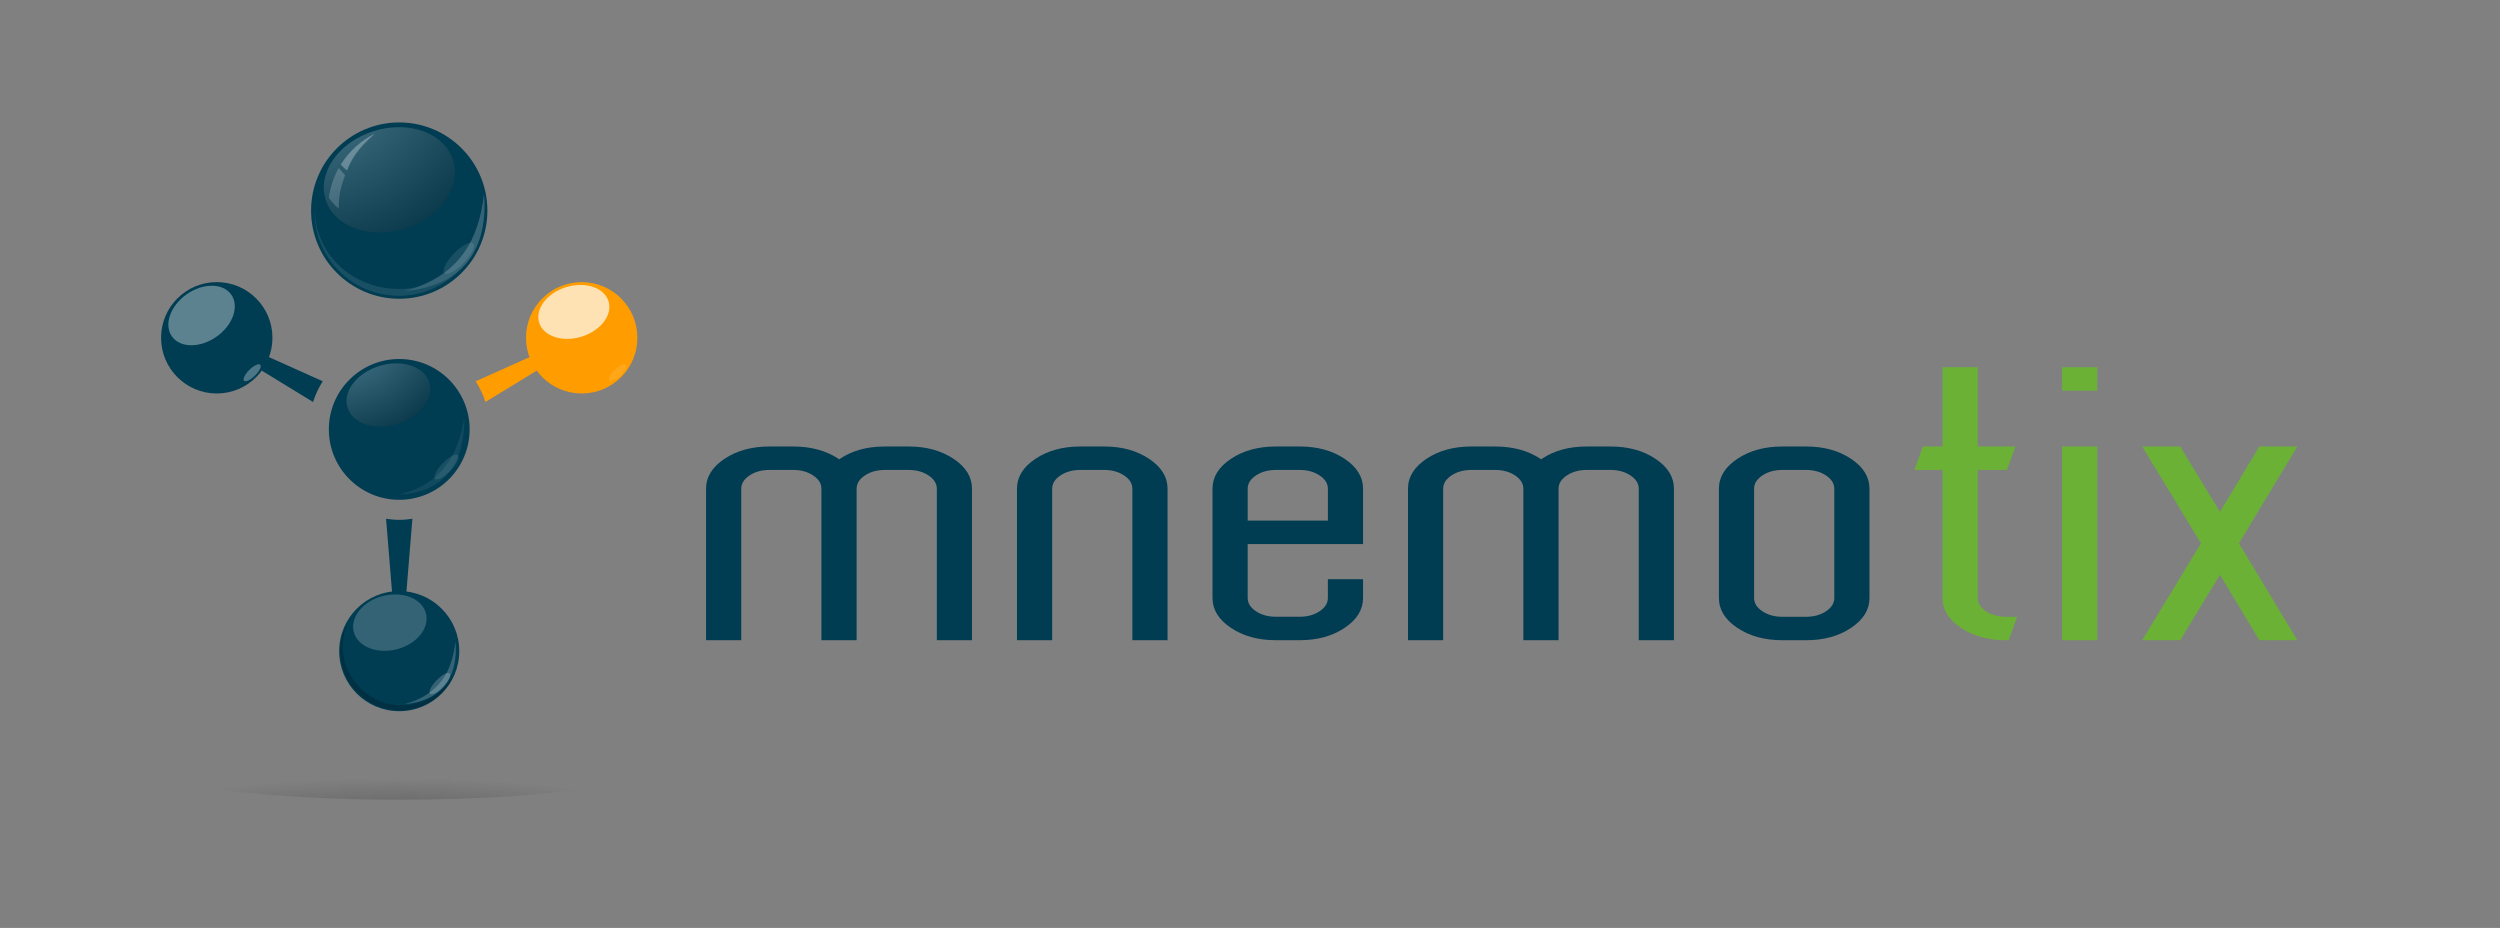 <?xml version="1.0" encoding="utf-8"?>
<!-- Generator: Adobe Illustrator 16.0.0, SVG Export Plug-In . SVG Version: 6.00 Build 0)  -->
<!DOCTYPE svg PUBLIC "-//W3C//DTD SVG 1.1//EN" "http://www.w3.org/Graphics/SVG/1.1/DTD/svg11.dtd">
<svg version="1.1" id="Calque_3" xmlns="http://www.w3.org/2000/svg" xmlns:xlink="http://www.w3.org/1999/xlink" x="0px" y="0px"
	 width="229px" height="85px" viewBox="0 0 229 85" enable-background="new 0 0 229 85" xml:space="preserve">
<rect x="0" y="0" width="229" height="85" fill="#808080" stroke="none"/>
<symbol  id="bille" viewBox="-38.259 -38.259 76.518 76.518">
	<radialGradient id="SVGID_1_" cx="-31.259" cy="40.884" r="89.652" gradientUnits="userSpaceOnUse">
		<stop  offset="0" style="stop-color:#3FD400"/>
		<stop  offset="0.709" style="stop-color:#2EC21A"/>
	</radialGradient>
	<path fill="url(#SVGID_1_)" d="M-38.258-0.001c0,21.131,17.128,38.26,38.259,38.26c21.129,0,38.258-17.129,38.258-38.26
		C38.259-21.13,21.13-38.259,0-38.259C-21.13-38.259-38.258-21.13-38.258-0.001z"/>
	<radialGradient id="SVGID_2_" cx="9.574" cy="-21.617" r="73.945" gradientUnits="userSpaceOnUse">
		<stop  offset="0.285" style="stop-color:#71F900"/>
		<stop  offset="0.648" style="stop-color:#00BA00"/>
	</radialGradient>
	<path fill="url(#SVGID_2_)" d="M28.466,2.595c0-17.582-14.254-31.836-31.838-31.836c-17.582,0-31.836,14.254-31.836,31.836
		s14.254,31.837,31.836,31.837C14.212,34.432,28.466,20.177,28.466,2.595z"/>
	<radialGradient id="SVGID_3_" cx="8.074" cy="-15.45" r="54.493" gradientUnits="userSpaceOnUse">
		<stop  offset="0.176" style="stop-color:#FFFFFF"/>
		<stop  offset="0.727" style="stop-color:#FFFFFF"/>
	</radialGradient>
	<path opacity="0.57" fill="url(#SVGID_3_)" d="M38.259-0.001c0-21.129-17.129-38.258-38.26-38.258
		c-21.128,0-38.257,17.129-38.257,38.258c0,21.13,17.129,38.259,38.257,38.259C21.13,38.258,38.259,21.129,38.259-0.001z"/>
	<radialGradient id="SVGID_4_" cx="12.512" cy="-22.229" r="23.964" gradientUnits="userSpaceOnUse">
		<stop  offset="0.049" style="stop-color:#FFFFFF"/>
		<stop  offset="0.558" style="stop-color:#FFFFFF"/>
	</radialGradient>
	<path fill="url(#SVGID_4_)" d="M25.786-15.435c0-9.292-7.532-16.824-16.824-16.824c-9.293,0-16.825,7.532-16.825,16.824
		c0,9.293,7.532,16.825,16.825,16.825C18.254,1.391,25.786-6.142,25.786-15.435z"/>
	<linearGradient id="SVGID_5_" gradientUnits="userSpaceOnUse" x1="-37.058" y1="-7.901" x2="31.632" y2="-7.901">
		<stop  offset="0" style="stop-color:#3FF500"/>
		<stop  offset="0.044" style="stop-color:#4CF611"/>
		<stop  offset="0.377" style="stop-color:#ABFB90"/>
		<stop  offset="0.605" style="stop-color:#E7FEE0"/>
		<stop  offset="0.709" style="stop-color:#FFFFFF"/>
	</linearGradient>
	<path opacity="0.56" fill="url(#SVGID_5_)" d="M0.953-34.226c-19.981,0-36.178,16.197-36.178,36.177
		c0,7.102,2.053,13.717,5.587,19.306c-4.653-6.106-7.42-13.724-7.42-21.992c0-20.061,16.262-36.323,36.324-36.323
		c14.126,0,26.358,8.069,32.366,19.842C25.237-27.429,13.892-34.226,0.953-34.226z"/>
	<path fill="#FFFFFF" d="M28.194-17.692c0.9-0.869-0.516-3.801-3.164-6.549c-2.648-2.75-5.527-4.273-6.429-3.404
		s0.515,3.801,3.163,6.55C24.414-18.347,27.292-16.823,28.194-17.692z"/>
	<radialGradient id="SVGID_6_" cx="-31.259" cy="40.884" r="89.652" gradientUnits="userSpaceOnUse">
		<stop  offset="0.176" style="stop-color:#00ED00"/>
		<stop  offset="0.385" style="stop-color:#0FDF08"/>
		<stop  offset="0.867" style="stop-color:#2EC21A"/>
	</radialGradient>
	<path fill="url(#SVGID_6_)" d="M-38.258-0.001c0,21.131,17.128,38.26,38.259,38.26c21.129,0,38.258-17.129,38.258-38.26
		C38.259-21.13,21.13-38.259,0-38.259C-21.13-38.259-38.258-21.13-38.258-0.001z"/>
	<linearGradient id="SVGID_7_" gradientUnits="userSpaceOnUse" x1="11.569" y1="38.649" x2="-17.764" y2="26.983">
		<stop  offset="0" style="stop-color:#3FF500"/>
		<stop  offset="0.062" style="stop-color:#4CF611"/>
		<stop  offset="0.532" style="stop-color:#ABFB90"/>
		<stop  offset="0.854" style="stop-color:#E7FEE0"/>
		<stop  offset="1" style="stop-color:#FFFFFF"/>
	</linearGradient>
	<path opacity="0.88" fill="url(#SVGID_7_)" d="M-0.501,32.997c0.51-1.674-3.208-4.293-8.31-5.852
		c-5.101-1.559-9.65-1.467-10.162,0.206c-0.511,1.675,3.21,4.294,8.311,5.853C-5.562,34.763-1.013,34.671-0.501,32.997z"/>
	<linearGradient id="SVGID_8_" gradientUnits="userSpaceOnUse" x1="-16.17" y1="32.806" x2="-25.503" y2="21.806">
		<stop  offset="0" style="stop-color:#3FF500"/>
		<stop  offset="0.062" style="stop-color:#4CF611"/>
		<stop  offset="0.532" style="stop-color:#ABFB90"/>
		<stop  offset="0.854" style="stop-color:#E7FEE0"/>
		<stop  offset="1" style="stop-color:#FFFFFF"/>
	</linearGradient>
	<path opacity="0.88" fill="url(#SVGID_8_)" d="M-20.473,26.597c0.37-0.489-0.538-1.805-2.031-2.936s-3.004-1.652-3.375-1.162
		c-0.373,0.49,0.538,1.805,2.03,2.935C-22.355,26.566-20.845,27.087-20.473,26.597z"/>
</symbol>
<g>
	
		<radialGradient id="SVGID_9_" cx="-16888.834" cy="-6757.254" r="4.232" gradientTransform="matrix(0 -0.836 5.694 0 38512.379 -14044.203)" gradientUnits="userSpaceOnUse">
		<stop  offset="0.03" style="stop-color:#231F20"/>
		<stop  offset="0.101" style="stop-color:#231F20;stop-opacity:0.926"/>
		<stop  offset="1" style="stop-color:#231F20;stop-opacity:0"/>
	</radialGradient>
	<ellipse opacity="0.3" fill="url(#SVGID_9_)" cx="36.57" cy="69.779" rx="24.132" ry="3.476"/>
	<g>
		<g>
			<g>
				
					<ellipse transform="matrix(0.75 -0.662 0.662 0.75 -28.472 36.12)" opacity="0.2" fill="#FFFFFF" cx="33.534" cy="55.716" rx="0.497" ry="0.163"/>
			</g>
			<g>
				<path fill="#FF9D00" d="M44.466,36.821l8.184-5.003l-0.412-0.782l-8.661,3.889C43.946,35.513,44.251,36.146,44.466,36.821z"/>
				<circle fill="#FF9D00" cx="53.284" cy="30.942" r="5.1"/>
				<defs>
					<filter id="Adobe_OpacityMaskFilter" filterUnits="userSpaceOnUse" x="49.309" y="26.102" width="6.51" height="4.941">
						<feFlood  style="flood-color:white;flood-opacity:1" result="back"/>
						<feBlend  in="SourceGraphic" in2="back" mode="normal"/>
					</filter>
				</defs>
				<mask maskUnits="userSpaceOnUse" x="49.309" y="26.102" width="6.51" height="4.941" id="SVGID_10_">
					<g filter="url(#Adobe_OpacityMaskFilter)">
						<defs>
							<filter id="Adobe_OpacityMaskFilter_1_" filterUnits="userSpaceOnUse" x="49.309" y="26.102" width="6.51" height="4.941">
								<feFlood  style="flood-color:white;flood-opacity:1" result="back"/>
								<feBlend  in="SourceGraphic" in2="back" mode="normal"/>
							</filter>
						</defs>
						<mask maskUnits="userSpaceOnUse" x="49.309" y="26.102" width="6.51" height="4.941" id="SVGID_10_">
							<g filter="url(#Adobe_OpacityMaskFilter_1_)">
							</g>
						</mask>
						
							<radialGradient id="SVGID_11_" cx="8.821" cy="36.611" r="9.56" gradientTransform="matrix(1.166 -0.051 -0.051 1.016 40.579 -12.87)" gradientUnits="userSpaceOnUse">
							<stop  offset="0.129" style="stop-color:#FFFFFF"/>
							<stop  offset="0.141" style="stop-color:#FAFAFA"/>
							<stop  offset="0.398" style="stop-color:#909090"/>
							<stop  offset="0.604" style="stop-color:#434343"/>
							<stop  offset="0.75" style="stop-color:#131313"/>
							<stop  offset="0.822" style="stop-color:#000000"/>
						</radialGradient>
						<path mask="url(#SVGID_10_)" fill="url(#SVGID_11_)" d="M55.743,27.601c0.384,1.254-0.73,2.706-2.485,3.242
							c-1.756,0.537-3.491-0.045-3.874-1.298c-0.383-1.255,0.73-2.708,2.485-3.245C53.626,25.766,55.36,26.346,55.743,27.601z"/>
					</g>
				</mask>
				
					<radialGradient id="SVGID_12_" cx="8.821" cy="36.611" r="9.56" gradientTransform="matrix(1.166 -0.051 -0.051 1.016 40.579 -12.87)" gradientUnits="userSpaceOnUse">
					<stop  offset="0.129" style="stop-color:#FFFFFF"/>
					<stop  offset="0.822" style="stop-color:#FFFFFF"/>
				</radialGradient>
				<path opacity="0.7" fill="url(#SVGID_12_)" d="M55.743,27.601c0.384,1.254-0.73,2.706-2.485,3.242
					c-1.756,0.537-3.491-0.045-3.874-1.298c-0.383-1.255,0.73-2.708,2.485-3.245C53.626,25.766,55.36,26.346,55.743,27.601z"/>
				
					<ellipse transform="matrix(0.713 -0.702 0.702 0.713 -7.717 49.468)" opacity="0.1" fill="#FFFFFF" cx="56.53" cy="34.154" rx="1.047" ry="0.368"/>
			</g>
			<path fill="#003C52" d="M29.563,34.925l-8.662-3.889l-0.412,0.782l8.186,5.004C28.889,36.147,29.192,35.513,29.563,34.925z"/>
			<circle fill="#003C52" cx="19.855" cy="30.942" r="5.101"/>
			<defs>
				<filter id="Adobe_OpacityMaskFilter_2_" filterUnits="userSpaceOnUse" x="15.419" y="26.174" width="6.089" height="5.453">
					<feFlood  style="flood-color:white;flood-opacity:1" result="back"/>
					<feBlend  in="SourceGraphic" in2="back" mode="normal"/>
				</filter>
			</defs>
			<mask maskUnits="userSpaceOnUse" x="15.419" y="26.174" width="6.089" height="5.453" id="SVGID_13_">
				<g filter="url(#Adobe_OpacityMaskFilter_2_)">
					<defs>
						<filter id="Adobe_OpacityMaskFilter_3_" filterUnits="userSpaceOnUse" x="15.419" y="26.174" width="6.089" height="5.453">
							<feFlood  style="flood-color:white;flood-opacity:1" result="back"/>
							<feBlend  in="SourceGraphic" in2="back" mode="normal"/>
						</filter>
					</defs>
					<mask maskUnits="userSpaceOnUse" x="15.419" y="26.174" width="6.089" height="5.453" id="SVGID_13_">
						<g filter="url(#Adobe_OpacityMaskFilter_3_)">
						</g>
					</mask>
					
						<radialGradient id="SVGID_14_" cx="-58.593" cy="125.851" r="9.56" gradientTransform="matrix(1.092 -0.411 0.268 0.981 43.933 -121.976)" gradientUnits="userSpaceOnUse">
						<stop  offset="0.129" style="stop-color:#FFFFFF"/>
						<stop  offset="0.141" style="stop-color:#FAFAFA"/>
						<stop  offset="0.398" style="stop-color:#909090"/>
						<stop  offset="0.604" style="stop-color:#434343"/>
						<stop  offset="0.75" style="stop-color:#131313"/>
						<stop  offset="0.822" style="stop-color:#000000"/>
					</radialGradient>
					<path mask="url(#SVGID_13_)" fill="url(#SVGID_14_)" d="M21.184,26.988c0.755,1.072,0.147,2.799-1.354,3.854
						c-1.502,1.057-3.332,1.043-4.086-0.029c-0.754-1.073-0.146-2.801,1.354-3.856C18.601,25.902,20.429,25.914,21.184,26.988z"/>
				</g>
			</mask>
			
				<radialGradient id="SVGID_15_" cx="-58.593" cy="125.851" r="9.56" gradientTransform="matrix(1.092 -0.411 0.268 0.981 43.933 -121.976)" gradientUnits="userSpaceOnUse">
				<stop  offset="0.129" style="stop-color:#FFFFFF"/>
				<stop  offset="0.822" style="stop-color:#FFFFFF"/>
			</radialGradient>
			<path opacity="0.36" fill="url(#SVGID_15_)" d="M21.184,26.988c0.755,1.072,0.147,2.799-1.354,3.854
				c-1.502,1.057-3.332,1.043-4.086-0.029c-0.754-1.073-0.146-2.801,1.354-3.856C18.601,25.902,20.429,25.914,21.184,26.988z"/>
			
				<ellipse transform="matrix(0.712 -0.702 0.702 0.712 -17.327 26.045)" opacity="0.3" fill="#FFFFFF" cx="23.102" cy="34.154" rx="1.046" ry="0.369"/>
		</g>
		<g>
			<path fill="#003C52" d="M36.569,47.618c-0.41,0-0.811-0.04-1.205-0.098l0.707,8.671h0.996l0.707-8.671
				C37.381,47.578,36.98,47.618,36.569,47.618z"/>
			<circle fill="#003C52" cx="36.569" cy="59.645" r="5.5"/>
			<defs>
				<filter id="Adobe_OpacityMaskFilter_4_" filterUnits="userSpaceOnUse" x="32.342" y="54.447" width="6.736" height="5.172">
					<feFlood  style="flood-color:white;flood-opacity:1" result="back"/>
					<feBlend  in="SourceGraphic" in2="back" mode="normal"/>
				</filter>
			</defs>
			<mask maskUnits="userSpaceOnUse" x="32.342" y="54.447" width="6.736" height="5.172" id="SVGID_16_">
				<g filter="url(#Adobe_OpacityMaskFilter_4_)">
					<defs>
						<filter id="Adobe_OpacityMaskFilter_5_" filterUnits="userSpaceOnUse" x="32.342" y="54.447" width="6.736" height="5.172">
							<feFlood  style="flood-color:white;flood-opacity:1" result="back"/>
							<feBlend  in="SourceGraphic" in2="back" mode="normal"/>
						</filter>
					</defs>
					<mask maskUnits="userSpaceOnUse" x="32.342" y="54.447" width="6.736" height="5.172" id="SVGID_16_">
						<g filter="url(#Adobe_OpacityMaskFilter_5_)">
						</g>
					</mask>
					
						<radialGradient id="SVGID_17_" cx="6.927" cy="60.176" r="10.13" gradientTransform="matrix(1.133 0.016 -0.09 1.012 29.813 -9.152)" gradientUnits="userSpaceOnUse">
						<stop  offset="0.272" style="stop-color:#FFFFFF"/>
						<stop  offset="0.283" style="stop-color:#FAFAFA"/>
						<stop  offset="0.52" style="stop-color:#909090"/>
						<stop  offset="0.71" style="stop-color:#434343"/>
						<stop  offset="0.844" style="stop-color:#131313"/>
						<stop  offset="0.911" style="stop-color:#000000"/>
					</radialGradient>
					<path mask="url(#SVGID_16_)" fill="url(#SVGID_17_)" d="M39.021,56.198c0.342,1.352-0.866,2.82-2.692,3.281
						c-1.829,0.461-3.589-0.26-3.929-1.61c-0.341-1.353,0.866-2.821,2.693-3.283C36.923,54.127,38.68,54.847,39.021,56.198z"/>
				</g>
			</mask>
			
				<radialGradient id="SVGID_18_" cx="6.927" cy="60.176" r="10.13" gradientTransform="matrix(1.133 0.016 -0.09 1.012 29.813 -9.152)" gradientUnits="userSpaceOnUse">
				<stop  offset="0.272" style="stop-color:#FFFFFF"/>
				<stop  offset="0.911" style="stop-color:#FFFFFF"/>
			</radialGradient>
			<path opacity="0.2" fill="url(#SVGID_18_)" d="M39.021,56.198c0.342,1.352-0.866,2.82-2.692,3.281
				c-1.829,0.461-3.589-0.26-3.929-1.61c-0.341-1.353,0.866-2.821,2.693-3.283C36.923,54.127,38.68,54.847,39.021,56.198z"/>
			<path opacity="0.2" d="M37.496,64.568c-2.968,0.378-5.679-1.722-6.058-4.689c-0.133-1.054,0.048-2.075,0.467-2.972
				c-0.576,0.994-0.844,2.178-0.688,3.406c0.38,2.979,3.102,5.087,6.081,4.708c2.099-0.267,3.763-1.696,4.432-3.559
				C40.974,63.101,39.418,64.324,37.496,64.568z"/>
			<path fill="#336375" d="M37.046,64.507c3.387-0.315,4.711-2.347,4.711-5.093c0-0.216-0.014-0.427-0.037-0.635
				C41.402,61.473,40.313,63.59,37.046,64.507z"/>
			<path opacity="0.2" fill="#FFFFFF" d="M41.181,61.689c0.168,0.162-0.097,0.709-0.592,1.222c-0.494,0.515-1.031,0.799-1.199,0.638
				c-0.169-0.164,0.096-0.71,0.592-1.226C40.474,61.811,41.012,61.526,41.181,61.689z"/>
		</g>
		<g>
			<circle fill="#003C52" cx="36.57" cy="39.333" r="6.448"/>
			
				<radialGradient id="SVGID_19_" cx="42.582" cy="67.457" r="13.318" gradientTransform="matrix(0.987 -0.044 -0.044 0.856 -7.642 -25.179)" gradientUnits="userSpaceOnUse">
				<stop  offset="0.346" style="stop-color:#FFFFFF"/>
				<stop  offset="1" style="stop-color:#000000"/>
			</radialGradient>
			<path opacity="0.2" fill="url(#SVGID_19_)" d="M39.327,35.037c0.45,1.473-0.865,3.178-2.936,3.811
				c-2.072,0.634-4.115-0.047-4.565-1.517c-0.45-1.473,0.865-3.179,2.937-3.813C36.835,32.887,38.878,33.565,39.327,35.037z"/>
			
				<ellipse transform="matrix(0.694 -0.72 0.72 0.694 -18.288 42.539)" opacity="0.1" fill="#FFFFFF" cx="40.901" cy="42.784" rx="1.505" ry="0.494"/>
			<path opacity="0.07" fill="#FFFFFF" d="M36.537,45.309c4.05-0.173,5.778-2.698,5.986-6.236c0.017-0.277,0.017-0.552,0.004-0.821
				C41.946,41.7,40.493,44.354,36.537,45.309z"/>
		</g>
		<g>
			<circle fill="#003C52" cx="36.57" cy="19.291" r="8.075"/>
			<path opacity="0.1" fill="#FFFFFF" d="M36.424,26.464c-4.196-0.063-7.563-3.188-7.599-7.341
				c-0.003,0.062-0.007,0.122-0.008,0.184c-0.063,4.237,3.338,7.723,7.598,7.787c4.259,0.063,7.762-3.32,7.826-7.558
				c0-0.061-0.002-0.122-0.002-0.183C44.079,23.503,40.621,26.526,36.424,26.464z"/>
			
				<radialGradient id="SVGID_20_" cx="34.315" cy="26.012" r="20.77" gradientTransform="matrix(0.992 -0.025 -0.025 0.917 -4.496 -15.915)" gradientUnits="userSpaceOnUse">
				<stop  offset="0.346" style="stop-color:#FFFFFF"/>
				<stop  offset="1" style="stop-color:#000000"/>
			</radialGradient>
			<path opacity="0.2" fill="url(#SVGID_20_)" d="M41.514,14.691c0.759,2.481-1.247,5.288-4.477,6.276
				c-3.23,0.986-6.464-0.223-7.221-2.7c-0.759-2.479,1.247-5.291,4.476-6.279C37.524,11.004,40.756,12.211,41.514,14.691z"/>
			<g opacity="0.3">
				<linearGradient id="SVGID_21_" gradientUnits="userSpaceOnUse" x1="30.958" y1="18.973" x2="30.609" y2="11.991">
					<stop  offset="0" style="stop-color:#D7DDEA"/>
					<stop  offset="0.021" style="stop-color:#D9DEEB"/>
					<stop  offset="0.36" style="stop-color:#EEF0F6"/>
					<stop  offset="0.691" style="stop-color:#FBFBFD"/>
					<stop  offset="1" style="stop-color:#FFFFFF"/>
				</linearGradient>
				<path opacity="0.7" fill="url(#SVGID_21_)" d="M31.609,16.03c-0.268-0.27-0.337-0.357-0.58-0.642
					c-0.464,0.827-0.78,1.749-0.913,2.729c0.365,0.476,0.465,0.606,0.91,1.006C31.013,17.718,31.3,16.936,31.609,16.03z"/>
				<linearGradient id="SVGID_22_" gradientUnits="userSpaceOnUse" x1="33.055" y1="19.153" x2="32.677" y2="11.593">
					<stop  offset="0" style="stop-color:#D7DDEA"/>
					<stop  offset="0.021" style="stop-color:#D9DEEB"/>
					<stop  offset="0.36" style="stop-color:#EEF0F6"/>
					<stop  offset="0.691" style="stop-color:#FBFBFD"/>
					<stop  offset="1" style="stop-color:#FFFFFF"/>
				</linearGradient>
				<path fill="url(#SVGID_22_)" d="M31.216,15.073c0.225,0.242,0.306,0.338,0.574,0.547c0.588-1.582,1.568-2.494,2.553-3.385
					C33.056,12.874,31.972,13.861,31.216,15.073z"/>
			</g>
			<path fill="#336375" d="M37.091,26.664c5.244-0.49,7.298-3.636,7.298-7.892c0-0.332-0.021-0.66-0.058-0.983
				C43.839,21.963,42.153,25.243,37.091,26.664z"/>
			<path opacity="0.1" fill="#FFFFFF" d="M43.34,22.294c0.245,0.237-0.142,1.041-0.868,1.794c-0.727,0.754-1.516,1.171-1.762,0.935
				c-0.248-0.24,0.141-1.042,0.867-1.797C42.303,22.472,43.091,22.055,43.34,22.294z"/>
		</g>
	</g>
</g>
<g>
	<path fill="#003C52" d="M67.898,44.766v13.879h-3.223V44.766c0-1.074,0.564-1.987,1.692-2.739s2.497-1.128,4.108-1.128h2.191
		c1.611,0,2.986,0.373,4.125,1.117c0.021,0.029,0.043,0.051,0.064,0.064c0.021-0.014,0.054-0.035,0.098-0.064
		c1.116-0.744,2.48-1.117,4.092-1.117h2.191c1.611,0,2.981,0.376,4.109,1.128s1.691,1.665,1.691,2.739v13.879h-3.223V44.766
		c0-0.473-0.252-0.877-0.757-1.214c-0.505-0.336-1.112-0.505-1.821-0.505h-2.191c-0.709,0-1.316,0.169-1.82,0.505
		c-0.505,0.337-0.758,0.741-0.758,1.214v13.879h-3.223V44.766c0-0.473-0.252-0.877-0.757-1.214
		c-0.505-0.336-1.112-0.505-1.821-0.505h-2.191c-0.709,0-1.316,0.169-1.82,0.505C68.151,43.889,67.898,44.293,67.898,44.766z"/>
	<path fill="#003C52" d="M106.948,44.766v13.879h-3.223V44.766c0-0.473-0.253-0.877-0.757-1.214
		c-0.506-0.336-1.112-0.505-1.821-0.505h-2.191c-0.709,0-1.316,0.169-1.821,0.505c-0.504,0.337-0.757,0.741-0.757,1.214v13.879
		h-3.223V44.766c0-1.074,0.563-1.987,1.692-2.739c1.127-0.752,2.497-1.128,4.108-1.128h2.191c1.611,0,2.981,0.376,4.108,1.128
		C106.385,42.778,106.948,43.691,106.948,44.766z"/>
	<path fill="#003C52" d="M119.056,40.898c1.611,0,2.98,0.376,4.109,1.128c1.127,0.752,1.691,1.665,1.691,2.739v5.07h-10.569v4.941
		c0,0.473,0.252,0.878,0.757,1.214c0.505,0.337,1.112,0.505,1.821,0.505h2.19c0.709,0,1.316-0.168,1.82-0.505
		c0.506-0.336,0.758-0.741,0.758-1.214v-1.719h3.223v1.719c0,1.074-0.564,1.987-1.691,2.739c-1.129,0.752-2.498,1.128-4.109,1.128
		h-2.19c-1.611,0-2.981-0.376-4.109-1.128s-1.691-1.665-1.691-2.739V44.766c0-1.074,0.563-1.987,1.691-2.739
		s2.498-1.128,4.109-1.128H119.056z M121.634,44.766c0-0.473-0.252-0.877-0.758-1.214c-0.504-0.336-1.111-0.505-1.82-0.505h-2.19
		c-0.709,0-1.316,0.169-1.821,0.505c-0.505,0.337-0.757,0.741-0.757,1.214v2.922h7.347V44.766z"/>
	<path fill="#003C52" d="M132.195,44.766v13.879h-3.223V44.766c0-1.074,0.564-1.987,1.691-2.739
		c1.129-0.752,2.498-1.128,4.109-1.128h2.191c1.611,0,2.986,0.373,4.125,1.117c0.021,0.029,0.043,0.051,0.064,0.064
		c0.021-0.014,0.054-0.035,0.097-0.064c1.117-0.744,2.481-1.117,4.093-1.117h2.191c1.611,0,2.98,0.376,4.109,1.128
		c1.127,0.752,1.691,1.665,1.691,2.739v13.879h-3.223V44.766c0-0.473-0.253-0.877-0.758-1.214c-0.505-0.336-1.111-0.505-1.82-0.505
		h-2.191c-0.709,0-1.316,0.169-1.82,0.505c-0.506,0.337-0.758,0.741-0.758,1.214v13.879h-3.223V44.766
		c0-0.473-0.253-0.877-0.758-1.214c-0.505-0.336-1.111-0.505-1.82-0.505h-2.191c-0.709,0-1.316,0.169-1.82,0.505
		C132.447,43.889,132.195,44.293,132.195,44.766z"/>
	<path fill="#003C52" d="M165.444,40.898c1.611,0,2.98,0.376,4.109,1.128c1.127,0.752,1.691,1.665,1.691,2.739v10.012
		c0,1.074-0.564,1.987-1.691,2.739c-1.129,0.752-2.498,1.128-4.109,1.128h-2.191c-1.611,0-2.98-0.376-4.109-1.128
		c-1.127-0.752-1.691-1.665-1.691-2.739V44.766c0-1.074,0.564-1.987,1.691-2.739c1.129-0.752,2.498-1.128,4.109-1.128H165.444z
		 M168.022,44.766c0-0.473-0.253-0.877-0.758-1.214c-0.505-0.336-1.111-0.505-1.82-0.505h-2.191c-0.709,0-1.316,0.169-1.82,0.505
		c-0.506,0.337-0.758,0.741-0.758,1.214v10.012c0,0.473,0.252,0.878,0.758,1.214c0.504,0.337,1.111,0.505,1.82,0.505h2.191
		c0.709,0,1.315-0.168,1.82-0.505c0.505-0.336,0.758-0.741,0.758-1.214V44.766z"/>
	<path fill="#6BB136" d="M177.938,54.777v-11.73h-2.578l0.773-2.148h1.805v-7.262h3.223v7.262h3.448l-0.773,2.148h-2.675v11.73
		c0,0.473,0.252,0.878,0.758,1.214c0.504,0.337,1.111,0.505,1.82,0.505h1.031l-0.773,2.148h-0.258c-1.611,0-2.98-0.376-4.109-1.128
		C178.503,56.765,177.938,55.852,177.938,54.777z"/>
	<path fill="#6BB136" d="M188.887,35.785v-2.148h3.223v2.148H188.887z M192.109,40.898v17.746h-3.223V40.898H192.109z"/>
	<path fill="#6BB136" d="M205.087,49.771l5.35,8.873h-3.48l-3.609-5.994l-3.642,5.994h-3.48l5.382-8.873l-5.382-8.873h3.48
		l3.642,5.994l3.609-5.994h3.48L205.087,49.771z"/>
</g>
</svg>
